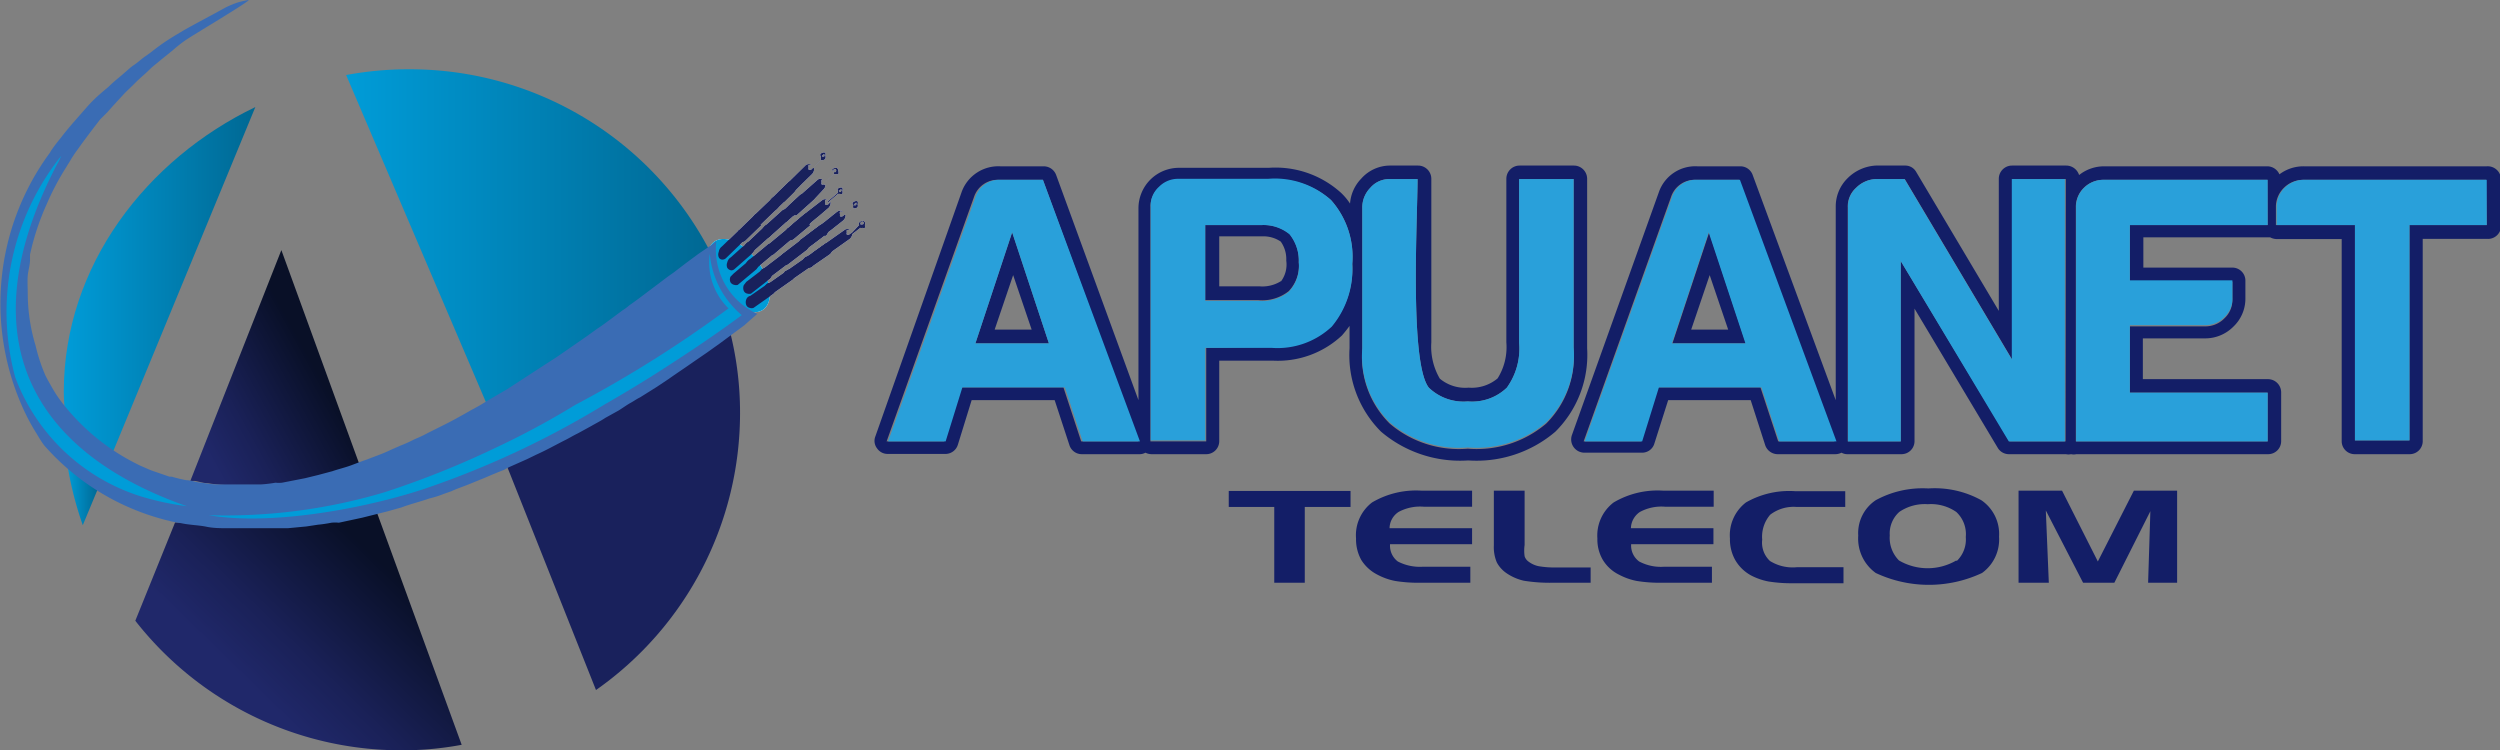 <svg id="Layer_1" data-name="Layer 1" xmlns="http://www.w3.org/2000/svg" xmlns:xlink="http://www.w3.org/1999/xlink" viewBox="0 0 99.96 30"><rect x="0" y="0" width="99.96" height="30" fill="#808080" stroke="none"/><defs><style>.cls-1{fill:#fff;}.cls-1,.cls-10,.cls-2,.cls-3,.cls-4,.cls-5,.cls-6,.cls-7,.cls-8,.cls-9{fill-rule:evenodd;}.cls-2{fill:#009cd8;}.cls-3{fill:#3a6cb4;}.cls-4{fill:url(#GradientFill_1);}.cls-5{fill:url(#GradientFill_1-2);}.cls-6{fill:#19215c;}.cls-7{fill:url(#GradientFill_2);}.cls-8{fill:url(#GradientFill_2-2);}.cls-9{fill:url(#GradientFill_1-3);}.cls-10{fill:#f4f7fc;}.cls-11{fill:none;}.cls-12{fill:#131e67;}.cls-13{fill:#29a0da;}</style><linearGradient id="GradientFill_1" x1="13.84" y1="9.53" x2="28.46" y2="9.53" gradientUnits="userSpaceOnUse"><stop offset="0" stop-color="#009cd8"/><stop offset="1" stop-color="#006893"/></linearGradient><linearGradient id="GradientFill_1-2" x1="2.67" y1="19.74" x2="3.94" y2="19.74" xlink:href="#GradientFill_1"/><linearGradient id="GradientFill_2" x1="7.71" y1="17.15" x2="12.48" y2="14.52" gradientUnits="userSpaceOnUse"><stop offset="0" stop-color="#20286a"/><stop offset="0.33" stop-color="#1a2158"/><stop offset="0.99" stop-color="#091028"/><stop offset="1" stop-color="#091027"/></linearGradient><linearGradient id="GradientFill_2-2" x1="10.33" y1="27.78" x2="15.34" y2="22.64" xlink:href="#GradientFill_2"/><linearGradient id="GradientFill_1-3" x1="2.55" y1="11.32" x2="10.21" y2="11.32" xlink:href="#GradientFill_1"/></defs><path class="cls-1" d="M28.56,11.23c-.43-.8-.33-1.54.21-1.66s1.33.44,1.75,1.24.33,1.54-.21,1.66S29,12,28.56,11.23Z" transform="translate(0)"/><path class="cls-1" d="M28.34,10.36h0a4.84,4.84,0,0,0,.23,1,3.89,3.89,0,0,0,.62,1c-.41.33-.86.59-1.29.89-1.59,1.05-3.21,2-4.84,3A29.6,29.6,0,0,1,20,17.69a43.53,43.53,0,0,1-4.82,1.86,32.7,32.7,0,0,1-4.1,1c-.28.06-.57.07-.84.15a4,4,0,0,0,.77,0,23.17,23.17,0,0,0,6.21-1.26,25.81,25.81,0,0,0,2.52-1,44.58,44.58,0,0,0,4.51-2.31c.69-.39,1.38-.81,2.06-1.24,1.16-.74,2.31-1.51,3.44-2.34,0-.11-.09-.15-.14-.2a2.9,2.9,0,0,1-.81-1,8.63,8.63,0,0,0-.34-1.19C28.39,10.25,28.32,10.26,28.34,10.36Z" transform="translate(0)"/><path class="cls-1" d="M2.15,6.65h0a10.44,10.44,0,0,0-.79,1.44,9.36,9.36,0,0,0-.88,3.18,8,8,0,0,0,.37,3.29,6.73,6.73,0,0,0,2.31,3.35,7.33,7.33,0,0,0,2.32,1.26,9.26,9.26,0,0,0,1.77.41.26.26,0,0,0-.16-.09A11.45,11.45,0,0,1,5,18.65a9,9,0,0,1-1.74-1.2,7,7,0,0,1-1.42-1.61,6.64,6.64,0,0,1-.59-1.16A6.88,6.88,0,0,1,.9,10.1a13.89,13.89,0,0,1,.47-1.59,14.53,14.53,0,0,1,.95-2l.15-.28A2.14,2.14,0,0,0,2.15,6.65Z" transform="translate(0)"/><path class="cls-1" d="M2.45,6.23a3,3,0,0,1-.18.36c-3.68,7.08-.82,11.54,5.2,13.65a11,11,0,0,1-1.86-.4,7.89,7.89,0,0,1-5-4.75A10,10,0,0,1,2.45,6.23Z" transform="translate(0)"/><path class="cls-1" d="M29.89,11.65a1.14,1.14,0,0,1,.17-.15l.06.13A.44.44,0,0,1,29.89,11.65Z" transform="translate(0)"/><path class="cls-1" d="M31.48,8.36a.3.3,0,0,1,.08-.16l.53-.48.6-.53a.17.17,0,0,1,.22,0l0,0a.08.08,0,0,0-.06,0,.19.19,0,0,0,0,.1.12.12,0,0,0,0,.08.08.08,0,0,0,.09,0A.11.11,0,0,0,33,7.4L33,7.35a.24.24,0,0,1-.08.23L32.53,8l-.68.61a.18.18,0,0,1-.07,0,.2.2,0,0,1-.15,0,.2.2,0,0,1-.11-.09A.28.28,0,0,1,31.48,8.36Z" transform="translate(0)"/><path class="cls-1" d="M33.26,6.81a.15.15,0,0,1,.1-.09.15.15,0,0,1,.11,0,.17.17,0,0,1,.05.12.19.19,0,0,1,0,.12.12.12,0,0,1-.09,0,.11.11,0,0,1-.08,0l-.4.36s0,0,0,0a0,0,0,0,1,0,0s0,0,0,0l.4-.37a.25.25,0,0,1,0-.12Zm.08,0h0a.06.06,0,0,0,0,.06.06.06,0,0,0,.08,0,.09.09,0,0,0,0-.1A.05.05,0,0,0,33.34,6.85Z" transform="translate(0)"/><path class="cls-1" d="M29.22,10.29l0,0,.68-.61,0,0a.2.2,0,0,1,.16,0,.18.18,0,0,1,.12.09h0a.28.28,0,0,1,0,.13.3.3,0,0,1-.08.21l-.06.06-.66.58a.2.2,0,0,1-.14.06.23.23,0,0,1-.16-.1h0a.28.28,0,0,1,0-.22A.31.31,0,0,1,29.22,10.29Z" transform="translate(0)"/><path class="cls-1" d="M29.9,9.68l0,0L30.62,9l0,0a.17.17,0,0,1,.15,0,.22.22,0,0,1,.12.09h0a.33.33,0,0,1,0,.13.24.24,0,0,1-.08.21l-.06.06-.66.59a.24.24,0,0,1-.14,0,.21.21,0,0,1-.15-.09v0a.28.28,0,0,1,0-.22A.31.31,0,0,1,29.9,9.68Z" transform="translate(0)"/><path class="cls-1" d="M30.62,9s0,0,0,0l.68-.61,0,0a.2.2,0,0,1,.16,0,.22.22,0,0,1,.12.09h0a.28.28,0,0,1,0,.13.3.3,0,0,1-.08.21l-.06.06-.66.59a.24.24,0,0,1-.14.05.23.23,0,0,1-.16-.1h0a.28.28,0,0,1,0-.22A.31.31,0,0,1,30.62,9Z" transform="translate(0)"/><path class="cls-1" d="M31.3,8.43l0,0L32,7.78l0,0a.17.17,0,0,1,.15,0,.22.22,0,0,1,.12.09h0a.33.33,0,0,1,0,.13.24.24,0,0,1-.08.21l-.06.06-.66.59a.24.24,0,0,1-.14,0,.19.19,0,0,1-.15-.09v0a.28.28,0,0,1,0-.22A.31.31,0,0,1,31.3,8.43Z" transform="translate(0)"/><path class="cls-1" d="M31.64,9.08a.26.26,0,0,1,.09-.15l.54-.46L32.88,8a.2.2,0,0,1,.23,0l0,0A.1.1,0,0,0,33,8a.17.17,0,0,0,0,.1.12.12,0,0,0,0,.08.08.08,0,0,0,.09,0,.11.11,0,0,0,.07-.06s0,0,.05-.05a.3.3,0,0,1-.08.24l-.42.36c-.24.19-.47.39-.7.59l-.07,0a.19.19,0,0,1-.15,0,.17.17,0,0,1-.11-.09A.28.28,0,0,1,31.64,9.08Z" transform="translate(0)"/><path class="cls-1" d="M33.47,7.59a.14.14,0,0,1,.1-.08.12.12,0,0,1,.11,0,.16.16,0,0,1,0,.12.17.17,0,0,1,0,.12.12.12,0,0,1-.1,0,.11.11,0,0,1-.07,0l-.41.35s0,0,0,0a0,0,0,0,1,0-.05l0,0,.41-.35a.19.19,0,0,1,0-.13Zm.08,0h0a.07.07,0,0,0,0,.06s.05.06.08,0a.07.07,0,0,0,0-.09A0,0,0,0,0,33.55,7.63Z" transform="translate(0)"/><path class="cls-1" d="M29.34,10.93l0,0,.7-.59,0,0a.16.16,0,0,1,.16,0,.18.18,0,0,1,.12.09h0a.31.31,0,0,1,0,.13.3.3,0,0,1-.08.21l-.06.05-.68.57a.24.24,0,0,1-.14,0,.23.23,0,0,1-.15-.1h0a.26.26,0,0,1,0-.23Z" transform="translate(0)"/><path class="cls-1" d="M30,10.35l0,0,.7-.58,0,0a.21.21,0,0,1,.16,0,.19.19,0,0,1,.11.09v0a.28.28,0,0,1,0,.13.3.3,0,0,1-.08.2l-.07.06-.67.56a.17.17,0,0,1-.15,0,.2.2,0,0,1-.15-.1h0a.28.28,0,0,1,0-.22A.44.44,0,0,1,30,10.35Z" transform="translate(0)"/><path class="cls-1" d="M30.77,9.73a.08.08,0,0,0,0,0l.7-.58,0,0a.21.21,0,0,1,.28.07h0a.28.28,0,0,1,0,.13.3.3,0,0,1-.08.21l-.07.05-.67.57a.18.18,0,0,1-.14,0,.19.19,0,0,1-.15-.09v0a.24.24,0,0,1,0-.22A.31.31,0,0,1,30.77,9.73Z" transform="translate(0)"/><path class="cls-1" d="M31.47,9.14l0,0,.7-.59,0,0a.16.16,0,0,1,.15,0,.19.19,0,0,1,.12.09v0a.25.25,0,0,1,0,.12.3.3,0,0,1-.08.21L32.41,9l-.67.56a.21.21,0,0,1-.15.05.22.22,0,0,1-.15-.1h0a.29.29,0,0,1,0-.22A.24.24,0,0,1,31.47,9.14Z" transform="translate(0)"/><path class="cls-1" d="M32.2,9.53a.27.27,0,0,1,.1-.15c.18-.15.37-.29.56-.43s.41-.33.62-.49a.2.2,0,0,1,.23,0l-.05,0a.08.08,0,0,0-.07,0,.1.1,0,0,0,0,.1.16.16,0,0,0,0,.09.1.1,0,0,0,.09,0,.11.11,0,0,0,.07-.06l.06,0a.28.28,0,0,1-.1.23l-.43.34-.72.55-.06.05a.22.22,0,0,1-.16,0,.35.35,0,0,1-.11-.1A.34.34,0,0,1,32.2,9.53Z" transform="translate(0)"/><path class="cls-1" d="M34.08,8.13a.16.16,0,0,1,.1-.08.13.13,0,0,1,.11,0,.16.16,0,0,1,0,.12.15.15,0,0,1,0,.11.16.16,0,0,1-.1.05l-.08,0-.42.33h0s0,0,0,0a.05.05,0,0,1,0,0l.43-.34a.17.17,0,0,1,0-.12Zm.08,0h0a.07.07,0,0,0,0,.06s0,.06.07,0a.07.07,0,0,0,0-.09A0,0,0,0,0,34.16,8.17Z" transform="translate(0)"/><path class="cls-1" d="M29.84,11.27l0,0,.72-.55,0,0a.18.18,0,0,1,.16,0,.19.19,0,0,1,.12.1h0a.29.29,0,0,1-.05.33l-.07.05-.69.54a.28.28,0,0,1-.15,0,.19.19,0,0,1-.14-.11h0a.3.3,0,0,1,0-.23Z" transform="translate(0)"/><path class="cls-1" d="M30.56,10.71l0,0,.72-.55,0,0a.18.18,0,0,1,.16,0,.19.19,0,0,1,.11.09v0a.28.28,0,0,1,0,.13.25.25,0,0,1-.09.2l-.06.05-.7.53a.15.15,0,0,1-.14,0,.18.18,0,0,1-.15-.1h0a.3.3,0,0,1,0-.23A.27.27,0,0,1,30.56,10.71Z" transform="translate(0)"/><path class="cls-1" d="M31.31,10.13l0,0,.72-.55,0,0a.18.18,0,0,1,.16,0,.22.22,0,0,1,.12.09v0a.29.29,0,0,1-.05.33l-.07.05-.69.53a.17.17,0,0,1-.15,0,.16.16,0,0,1-.14-.1h0a.3.3,0,0,1,0-.23Z" transform="translate(0)"/><path class="cls-1" d="M32,9.58l0,0L32.79,9l0,0A.22.22,0,0,1,33,9a.27.27,0,0,1,.11.1v0a.28.28,0,0,1,0,.13.25.25,0,0,1-.09.2l-.06,0-.7.53a.15.15,0,0,1-.14,0,.18.18,0,0,1-.15-.1h0a.31.31,0,0,1,0-.23A.21.21,0,0,1,32,9.58Z" transform="translate(0)"/><path class="cls-1" d="M32.45,10.21a.23.23,0,0,1,.1-.15l.57-.41.64-.45a.18.18,0,0,1,.23,0s0,0-.06,0l-.07,0a.14.14,0,0,0,0,.09.12.12,0,0,0,0,.09.11.11,0,0,0,.09,0s0,0,.07-.05l.06,0a.3.3,0,0,1-.1.22l-.45.32-.74.52-.06,0a.22.22,0,0,1-.16,0,.24.24,0,0,1-.1-.1A.28.28,0,0,1,32.45,10.21Z" transform="translate(0)"/><path class="cls-1" d="M34.37,8.9a.12.12,0,0,1,.1-.07.1.1,0,0,1,.11.05.17.17,0,0,1,0,.12.14.14,0,0,1,0,.11.11.11,0,0,1-.1,0,.12.12,0,0,1-.08,0L34,9.42h0s0,0,0,0,0,0,0-.05L34.35,9a.17.17,0,0,1,0-.12Zm.07,0h0s0,0,0,.06a.07.07,0,0,0,.08,0,.08.08,0,0,0,0-.09A.05.05,0,0,0,34.44,9Z" transform="translate(0)"/><path class="cls-1" d="M30,11.83a.08.08,0,0,1,0,0l.73-.51,0,0a.18.18,0,0,1,.16,0,.29.29,0,0,1,.11.11h0a.31.31,0,0,1,0,.13.27.27,0,0,1-.09.2l-.07.05-.71.5a.21.21,0,0,1-.15,0,.19.19,0,0,1-.14-.11h0a.31.31,0,0,1,0-.23A.22.22,0,0,1,30,11.83Z" transform="translate(0)"/><path class="cls-1" d="M30.76,11.31l0,0,.74-.52,0,0a.2.2,0,0,1,.27.09v0a.28.28,0,0,1,0,.13.29.29,0,0,1-.1.19l-.07.05-.71.5a.2.2,0,0,1-.15,0,.21.21,0,0,1-.14-.11h0a.28.28,0,0,1,0-.22A.21.21,0,0,1,30.76,11.31Z" transform="translate(0)"/><path class="cls-1" d="M31.53,10.77l0,0,.73-.51,0,0a.15.15,0,0,1,.16,0,.19.19,0,0,1,.12.1h0a.31.31,0,0,1,0,.13.25.25,0,0,1-.1.2l-.06,0-.72.5a.17.17,0,0,1-.14,0,.23.23,0,0,1-.15-.11h0a.31.31,0,0,1,0-.23Z" transform="translate(0)"/><path class="cls-1" d="M32.27,10.25l0,0,.74-.52,0,0a.22.22,0,0,1,.16,0,.27.27,0,0,1,.11.1v0a.19.19,0,0,1,0,.13.29.29,0,0,1-.09.2l-.07.05-.71.49a.2.2,0,0,1-.15,0,.21.21,0,0,1-.14-.12h0a.28.28,0,0,1,0-.22A.21.21,0,0,1,32.27,10.25Z" transform="translate(0)"/><path class="cls-1" d="M31.05,7.83a.3.3,0,0,1,.08-.16l.52-.51.57-.56a.2.2,0,0,1,.23,0l-.05,0a.18.18,0,0,0-.07,0,.36.36,0,0,0,0,.1.2.2,0,0,0,0,.08.1.1,0,0,0,.1,0,.09.09,0,0,0,.06-.06l.06,0a.3.3,0,0,1-.08.24l-.4.39L31.43,8l-.06.06a.22.22,0,0,1-.16,0A.31.31,0,0,1,31.1,8,.25.25,0,0,1,31.05,7.83Z" transform="translate(0)"/><path class="cls-1" d="M32.79,6.2a.12.12,0,0,1,.09-.09.13.13,0,0,1,.12,0,.22.22,0,0,1,0,.11.16.16,0,0,1,0,.12.11.11,0,0,1-.09.06.11.11,0,0,1-.08,0l-.39.38,0,0a0,0,0,0,1,0,0l0,0,.39-.39a.17.17,0,0,1,0-.12Zm.08,0h0a.13.13,0,0,0,0,.06s.06,0,.08,0a.08.08,0,0,0,0-.1S32.89,6.2,32.87,6.23Z" transform="translate(0)"/><path class="cls-1" d="M28.86,9.86l0,0,.66-.64,0,0a.19.19,0,0,1,.16,0,.2.2,0,0,1,.12.08h0a.33.33,0,0,1,0,.13.26.26,0,0,1-.07.21l-.06.06-.64.62a.2.2,0,0,1-.14.06.16.16,0,0,1-.15-.09h0a.28.28,0,0,1,0-.22A.31.31,0,0,1,28.86,9.86Z" transform="translate(0)"/><path class="cls-1" d="M29.52,9.22l0,0,.66-.64,0,0a.23.23,0,0,1,.16,0,.2.2,0,0,1,.12.08v0a.17.17,0,0,1,0,.12.26.26,0,0,1-.07.21L30.45,9l-.64.62a.2.2,0,0,1-.14.06.19.19,0,0,1-.15-.08v0a.28.28,0,0,1,0-.22A.31.31,0,0,1,29.52,9.22Z" transform="translate(0)"/><path class="cls-1" d="M30.22,8.54l0,0,.66-.63,0,0a.18.18,0,0,1,.16,0,.23.23,0,0,1,.12.08h0a.28.28,0,0,1,0,.13.26.26,0,0,1-.07.21l-.06.06-.64.62a.2.2,0,0,1-.14.06.22.22,0,0,1-.16-.09h0a.25.25,0,0,1,0-.22A.37.37,0,0,1,30.22,8.54Z" transform="translate(0)"/><path class="cls-1" d="M30.88,7.9l0,0,.66-.63,0,0a.19.19,0,0,1,.16,0,.2.2,0,0,1,.12.08h0a.28.28,0,0,1,0,.13.26.26,0,0,1-.07.21l-.06.06-.64.62a.2.2,0,0,1-.14.06.16.16,0,0,1-.15-.09h0a.28.28,0,0,1,0-.22A.37.37,0,0,1,30.88,7.9Z" transform="translate(0)"/><path class="cls-2" d="M28.56,11.23c-.43-.8-.33-1.54.21-1.66s1.33.44,1.75,1.24.33,1.54-.21,1.66S29,12,28.56,11.23Z" transform="translate(0)"/><path class="cls-3" d="M28.34,10.36h0a4.84,4.84,0,0,0,.23,1,3.89,3.89,0,0,0,.62,1c-.41.33-.86.59-1.29.89-1.59,1.05-3.21,2-4.84,3A29.6,29.6,0,0,1,20,17.69a43.53,43.53,0,0,1-4.82,1.86,32.7,32.7,0,0,1-4.1,1c-.28.06-.57.07-.84.15a4,4,0,0,0,.77,0,23.17,23.17,0,0,0,6.21-1.26,25.81,25.81,0,0,0,2.52-1,44.58,44.58,0,0,0,4.51-2.31c.69-.39,1.38-.81,2.06-1.24,1.16-.74,2.31-1.51,3.44-2.34,0-.11-.09-.15-.14-.2a2.9,2.9,0,0,1-.81-1,8.63,8.63,0,0,0-.34-1.19C28.39,10.25,28.32,10.26,28.34,10.36Z" transform="translate(0)"/><path class="cls-3" d="M2.15,6.65h0a10.44,10.44,0,0,0-.79,1.44,9.36,9.36,0,0,0-.88,3.18,8,8,0,0,0,.37,3.29,6.73,6.73,0,0,0,2.31,3.35,7.33,7.33,0,0,0,2.32,1.26,9.26,9.26,0,0,0,1.77.41.26.26,0,0,0-.16-.09A11.45,11.45,0,0,1,5,18.65a9,9,0,0,1-1.74-1.2,7,7,0,0,1-1.42-1.61,6.64,6.64,0,0,1-.59-1.16A6.88,6.88,0,0,1,.9,10.1a13.89,13.89,0,0,1,.47-1.59,14.53,14.53,0,0,1,.95-2l.15-.28A2.14,2.14,0,0,0,2.15,6.65Z" transform="translate(0)"/><path class="cls-4" d="M16.42,2.77a13.53,13.53,0,0,1,12,7.34v0l-.24.18c-.17.13-.34.25-.51.39l-.24.17-.36.28-.41.3L26,12l-.27.2,0,0-.48.36-.54.39-.44.3c-.37.27-.79.56-1.17.81l-.44.3-.54.35-1,.64-.61.36L20,16l-.49.27L13.84,3A13.68,13.68,0,0,1,16.42,2.77Z" transform="translate(0)"/><path class="cls-5" d="M3.31,21a13.91,13.91,0,0,1-.64-2.58,8.5,8.5,0,0,0,1.27,1.06h0Z" transform="translate(0)"/><path class="cls-6" d="M23.83,27.59a13.53,13.53,0,0,0,5.76-11.07A13.19,13.19,0,0,0,29.12,13c-.1-.37-.21-.73-.34-1.08,0-.12-.08-.23-.13-.35L20.1,18.21Z" transform="translate(0)"/><path class="cls-7" d="M14.39,18.62c-.25.09-.5.15-.75.24l-.56.15-.53.13-.92.18-.26,0-.58.07c-.2,0-.39,0-.58,0s-.41,0-.61,0l-.46,0H9a5.38,5.38,0,0,1-.69-.07c-.17,0-.34-.06-.51-.09l-.19,0L11.25,10Z" transform="translate(0)"/><path class="cls-8" d="M18.46,29.78A12.82,12.82,0,0,1,16,30,13.49,13.49,0,0,1,5.41,24.82L7,20.89l.09,0c.17,0,.38,0,.55,0,2.63-.37,4.6,0,7.32-.7Z" transform="translate(0)"/><path class="cls-9" d="M4.4,18.35C4,18,2.57,18.41,2.55,15.67c0-5.06,3.33-9.31,7.66-11.39Z" transform="translate(0)"/><path class="cls-3" d="M9,.31a3.9,3.9,0,0,1,.47-.2A3.39,3.39,0,0,1,9.94,0C10,.05,7.6,1.47,7.4,1.62A5.92,5.92,0,0,0,6.92,2l-.22.18-.25.2c-.16.14-.33.26-.48.41s-.37.33-.55.51l-.12.12L5,3.71l-.47.51-.24.27L4,4.78c-.3.39-.6.78-.89,1.19a4.65,4.65,0,0,0-.34.52s-.07.1-.1.16a10.57,10.57,0,0,0-.81,1.53,10.15,10.15,0,0,0-.66,2l0,.21c0,.21-.07.41-.09.62s0,.53,0,.8a7.26,7.26,0,0,0,.31,2A7.12,7.12,0,0,0,1.81,15c.1.2.21.39.32.58s.23.36.36.53l.12.15a8.7,8.7,0,0,0,2.84,2.28l.16.08c.17.07.33.15.5.21l.67.23.09,0a5.45,5.45,0,0,0,.58.14c.17,0,.34.07.51.09s.46.07.69.08h.14l.46,0c.2,0,.4,0,.6,0s.39,0,.59,0a5.73,5.73,0,0,0,.58-.07,1.09,1.09,0,0,0,.26,0l.92-.18.53-.13.56-.15c.26-.09.53-.15.79-.25l.45-.17.15-.05c.27-.11.55-.2.81-.32s.36-.16.54-.24a5.45,5.45,0,0,0,.55-.25,5.12,5.12,0,0,0,.53-.25l.54-.27c.37-.18.73-.38,1.08-.58.17-.1.34-.18.5-.28l.45-.27.6-.35,1-.65.54-.35.45-.29,1.17-.81.43-.31c.19-.12.37-.26.55-.39l.47-.35,0,0a1.89,1.89,0,0,0,.27-.2c.26-.18.51-.37.76-.56l.4-.3.37-.28.24-.17.51-.39.42-.31c.14-.11.68-.45.78-.55a2.84,2.84,0,0,0,1.64,2.9s-.46.4-.51.45l-1,.74-.52.37-.51.35c-.34.24-.69.47-1,.69l-.48.32-.67.42c-.13.06-.25.15-.38.22s-.31.2-.47.3h0l-.54.3c-.18.12-.38.22-.57.33l-.53.29c-.19.09-.36.2-.55.29-.37.19-.73.39-1.11.56l-.37.18-.63.28a2.64,2.64,0,0,0-.29.15c-.27.1-.52.21-.78.32l-.54.22c-.26.11-.52.19-.78.31l-.31.11a4.17,4.17,0,0,1-.57.18c-.37.13-.75.22-1.12.36l-.57.16-1,.25-.93.2a1.54,1.54,0,0,0-.3,0,5,5,0,0,1-.54.08l-.46.07-.74.07c-.13,0-.26,0-.38,0l-.49,0H9.75c-.23,0-.45,0-.68,0s-.54,0-.82-.06-.69-.07-1-.14a4.59,4.59,0,0,1-.51-.1A9.65,9.65,0,0,1,1.76,17.8a4.32,4.32,0,0,1-.27-.42,8.32,8.32,0,0,1-.44-.78A10.17,10.17,0,0,1,2,6.1.88.88,0,0,1,2.06,6c.12-.18.25-.34.38-.5.32-.42.67-.8,1-1.18s.59-.59.9-.85c.16-.16.33-.3.5-.44l.39-.34.08-.06c.19-.12.35-.28.53-.4s.34-.26.51-.38c.32-.24.65-.43,1-.64C7.9.9,8.48.6,9,.31Z" transform="translate(0)"/><path class="cls-2" d="M2.45,6.23a3,3,0,0,1-.18.36c-3.68,7.08-.82,11.54,5.2,13.65a11,11,0,0,1-1.86-.4,7.89,7.89,0,0,1-5-4.75A10,10,0,0,1,2.45,6.23Z" transform="translate(0)"/><path class="cls-2" d="M28.38,10.14a3.6,3.6,0,0,0,1.28,2.46c-1.12.83-2.28,1.6-3.44,2.34-.68.43-1.36.84-2.06,1.24a36,36,0,0,1-7,3.3c-2.24.78-6.21,1.57-8.81,1.12a22.23,22.23,0,0,0,7-.91,35.83,35.83,0,0,0,4.39-1.75A32.9,32.9,0,0,0,23,16.19a47.77,47.77,0,0,0,6.13-3.86A2.57,2.57,0,0,1,28.38,10.14Z" transform="translate(0)"/><path class="cls-10" d="M29.89,11.65a1.14,1.14,0,0,1,.17-.15l.06.13A.44.44,0,0,1,29.89,11.65Z" transform="translate(0)"/><path class="cls-6" d="M31.48,8.36a.3.3,0,0,1,.08-.16l.53-.48.6-.53a.17.17,0,0,1,.22,0l0,0a.08.08,0,0,0-.06,0,.19.19,0,0,0,0,.1.12.12,0,0,0,0,.08.08.08,0,0,0,.09,0A.11.11,0,0,0,33,7.4L33,7.35a.24.24,0,0,1-.08.23L32.53,8l-.68.61a.18.18,0,0,1-.07,0,.2.2,0,0,1-.15,0,.2.2,0,0,1-.11-.09A.28.28,0,0,1,31.48,8.36Z" transform="translate(0)"/><path class="cls-6" d="M33.26,6.81a.15.15,0,0,1,.1-.09.15.15,0,0,1,.11,0,.17.17,0,0,1,.05.12.19.19,0,0,1,0,.12.12.12,0,0,1-.09,0,.11.11,0,0,1-.08,0l-.4.36s0,0,0,0a0,0,0,0,1,0,0s0,0,0,0l.4-.37a.25.25,0,0,1,0-.12Zm.08,0h0a.06.06,0,0,0,0,.06.06.06,0,0,0,.08,0,.09.09,0,0,0,0-.1A.05.05,0,0,0,33.34,6.85Z" transform="translate(0)"/><path class="cls-6" d="M29.22,10.29l0,0,.68-.61,0,0a.2.2,0,0,1,.16,0,.18.18,0,0,1,.12.09h0a.28.28,0,0,1,0,.13.3.3,0,0,1-.08.21l-.06.06-.66.58a.2.2,0,0,1-.14.06.23.23,0,0,1-.16-.1h0a.28.28,0,0,1,0-.22A.31.31,0,0,1,29.22,10.29Z" transform="translate(0)"/><path class="cls-6" d="M29.9,9.68l0,0L30.62,9l0,0a.17.17,0,0,1,.15,0,.22.22,0,0,1,.12.09h0a.33.33,0,0,1,0,.13.24.24,0,0,1-.08.21l-.06.06-.66.59a.24.24,0,0,1-.14,0,.21.21,0,0,1-.15-.09v0a.28.28,0,0,1,0-.22A.31.31,0,0,1,29.9,9.68Z" transform="translate(0)"/><path class="cls-6" d="M30.62,9s0,0,0,0l.68-.61,0,0a.2.2,0,0,1,.16,0,.22.22,0,0,1,.12.09h0a.28.28,0,0,1,0,.13.3.3,0,0,1-.08.21l-.06.06-.66.59a.24.24,0,0,1-.14.05.23.23,0,0,1-.16-.1h0a.28.28,0,0,1,0-.22A.31.31,0,0,1,30.62,9Z" transform="translate(0)"/><path class="cls-6" d="M31.3,8.43l0,0L32,7.78l0,0a.17.17,0,0,1,.15,0,.22.22,0,0,1,.12.09h0a.33.33,0,0,1,0,.13.24.24,0,0,1-.08.21l-.06.06-.66.59a.24.24,0,0,1-.14,0,.19.19,0,0,1-.15-.09v0a.28.28,0,0,1,0-.22A.31.31,0,0,1,31.3,8.43Z" transform="translate(0)"/><path class="cls-6" d="M31.64,9.08a.26.26,0,0,1,.09-.15l.54-.46L32.88,8a.2.2,0,0,1,.23,0l0,0A.1.1,0,0,0,33,8a.17.17,0,0,0,0,.1.12.12,0,0,0,0,.08.08.08,0,0,0,.09,0,.11.11,0,0,0,.07-.06s0,0,.05-.05a.3.3,0,0,1-.08.24l-.42.36c-.24.19-.47.39-.7.59l-.07,0a.19.19,0,0,1-.15,0,.17.17,0,0,1-.11-.09A.28.28,0,0,1,31.64,9.08Z" transform="translate(0)"/><path class="cls-6" d="M33.47,7.59a.14.14,0,0,1,.1-.08.12.12,0,0,1,.11,0,.16.16,0,0,1,0,.12.17.17,0,0,1,0,.12.12.12,0,0,1-.1,0,.11.11,0,0,1-.07,0l-.41.35s0,0,0,0a0,0,0,0,1,0-.05l0,0,.41-.35a.19.19,0,0,1,0-.13Zm.08,0h0a.07.07,0,0,0,0,.06s.05.06.08,0a.07.07,0,0,0,0-.09A0,0,0,0,0,33.55,7.63Z" transform="translate(0)"/><path class="cls-6" d="M29.34,10.93l0,0,.7-.59,0,0a.16.16,0,0,1,.16,0,.18.18,0,0,1,.12.09h0a.31.31,0,0,1,0,.13.3.3,0,0,1-.08.21l-.06.05-.68.57a.24.24,0,0,1-.14,0,.23.23,0,0,1-.15-.1h0a.26.26,0,0,1,0-.23Z" transform="translate(0)"/><path class="cls-6" d="M30,10.35l0,0,.7-.58,0,0a.21.21,0,0,1,.16,0,.19.19,0,0,1,.11.09v0a.28.28,0,0,1,0,.13.3.3,0,0,1-.08.2l-.07.06-.67.56a.17.17,0,0,1-.15,0,.2.2,0,0,1-.15-.1h0a.28.28,0,0,1,0-.22A.44.44,0,0,1,30,10.35Z" transform="translate(0)"/><path class="cls-6" d="M30.77,9.73a.08.08,0,0,0,0,0l.7-.58,0,0a.21.21,0,0,1,.28.07h0a.28.28,0,0,1,0,.13.3.3,0,0,1-.08.21l-.07.05-.67.57a.18.18,0,0,1-.14,0,.19.19,0,0,1-.15-.09v0a.24.24,0,0,1,0-.22A.31.31,0,0,1,30.77,9.73Z" transform="translate(0)"/><path class="cls-6" d="M31.47,9.14l0,0,.7-.59,0,0a.16.16,0,0,1,.15,0,.19.19,0,0,1,.12.09v0a.25.25,0,0,1,0,.12.3.3,0,0,1-.08.21L32.41,9l-.67.56a.21.21,0,0,1-.15.05.22.22,0,0,1-.15-.1h0a.29.29,0,0,1,0-.22A.24.24,0,0,1,31.47,9.14Z" transform="translate(0)"/><path class="cls-6" d="M32.2,9.53a.27.27,0,0,1,.1-.15c.18-.15.37-.29.56-.43s.41-.33.62-.49a.2.2,0,0,1,.23,0l-.05,0a.08.08,0,0,0-.07,0,.1.1,0,0,0,0,.1.16.16,0,0,0,0,.09.1.1,0,0,0,.09,0,.11.11,0,0,0,.07-.06l.06,0a.28.28,0,0,1-.1.23l-.43.34-.72.55-.06.05a.22.22,0,0,1-.16,0,.35.35,0,0,1-.11-.1A.34.34,0,0,1,32.2,9.53Z" transform="translate(0)"/><path class="cls-6" d="M34.08,8.13a.16.16,0,0,1,.1-.08.13.13,0,0,1,.11,0,.16.16,0,0,1,0,.12.15.15,0,0,1,0,.11.16.16,0,0,1-.1.05l-.08,0-.42.33h0s0,0,0,0a.05.05,0,0,1,0,0l.43-.34a.17.17,0,0,1,0-.12Zm.08,0h0a.07.07,0,0,0,0,.06s0,.06.07,0a.07.07,0,0,0,0-.09A0,0,0,0,0,34.16,8.17Z" transform="translate(0)"/><path class="cls-6" d="M29.84,11.27l0,0,.72-.55,0,0a.18.18,0,0,1,.16,0,.19.19,0,0,1,.12.1h0a.29.29,0,0,1-.05.33l-.07.05-.69.54a.28.28,0,0,1-.15,0,.19.19,0,0,1-.14-.11h0a.3.3,0,0,1,0-.23Z" transform="translate(0)"/><path class="cls-6" d="M30.56,10.71l0,0,.72-.55,0,0a.18.18,0,0,1,.16,0,.19.19,0,0,1,.11.09v0a.28.28,0,0,1,0,.13.25.25,0,0,1-.09.2l-.06.05-.7.53a.15.15,0,0,1-.14,0,.18.18,0,0,1-.15-.1h0a.3.3,0,0,1,0-.23A.27.27,0,0,1,30.56,10.71Z" transform="translate(0)"/><path class="cls-6" d="M31.31,10.13l0,0,.72-.55,0,0a.18.18,0,0,1,.16,0,.22.22,0,0,1,.12.09v0a.29.29,0,0,1-.05.33l-.07.05-.69.53a.17.17,0,0,1-.15,0,.16.16,0,0,1-.14-.1h0a.3.3,0,0,1,0-.23Z" transform="translate(0)"/><path class="cls-6" d="M32,9.58l0,0L32.79,9l0,0A.22.22,0,0,1,33,9a.27.27,0,0,1,.11.1v0a.28.28,0,0,1,0,.13.25.25,0,0,1-.09.2l-.06,0-.7.53a.15.15,0,0,1-.14,0,.18.18,0,0,1-.15-.1h0a.31.31,0,0,1,0-.23A.21.21,0,0,1,32,9.58Z" transform="translate(0)"/><path class="cls-6" d="M32.45,10.21a.23.23,0,0,1,.1-.15l.57-.41.64-.45a.18.18,0,0,1,.23,0s0,0-.06,0l-.07,0a.14.14,0,0,0,0,.09.12.12,0,0,0,0,.09.11.11,0,0,0,.09,0s0,0,.07-.05l.06,0a.3.3,0,0,1-.1.22l-.45.32-.74.52-.06,0a.22.22,0,0,1-.16,0,.24.24,0,0,1-.1-.1A.28.28,0,0,1,32.45,10.21Z" transform="translate(0)"/><path class="cls-6" d="M34.37,8.9a.12.12,0,0,1,.1-.07.1.1,0,0,1,.11.05.17.17,0,0,1,0,.12.14.14,0,0,1,0,.11.11.11,0,0,1-.1,0,.12.12,0,0,1-.08,0L34,9.42h0s0,0,0,0,0,0,0-.05L34.35,9a.17.17,0,0,1,0-.12Zm.07,0h0s0,0,0,.06a.07.07,0,0,0,.08,0,.08.08,0,0,0,0-.09A.05.05,0,0,0,34.44,9Z" transform="translate(0)"/><path class="cls-6" d="M30,11.83a.08.08,0,0,1,0,0l.73-.51,0,0a.18.18,0,0,1,.16,0,.29.29,0,0,1,.11.11h0a.31.31,0,0,1,0,.13.27.27,0,0,1-.09.2l-.07.05-.71.5a.21.21,0,0,1-.15,0,.19.19,0,0,1-.14-.11h0a.31.31,0,0,1,0-.23A.22.22,0,0,1,30,11.83Z" transform="translate(0)"/><path class="cls-6" d="M30.76,11.31l0,0,.74-.52,0,0a.2.2,0,0,1,.27.09v0a.28.28,0,0,1,0,.13.29.29,0,0,1-.1.19l-.07.05-.71.5a.2.2,0,0,1-.15,0,.21.21,0,0,1-.14-.11h0a.28.28,0,0,1,0-.22A.21.21,0,0,1,30.76,11.31Z" transform="translate(0)"/><path class="cls-6" d="M31.53,10.77l0,0,.73-.51,0,0a.15.15,0,0,1,.16,0,.19.19,0,0,1,.12.1h0a.31.31,0,0,1,0,.13.25.25,0,0,1-.1.2l-.06,0-.72.5a.17.17,0,0,1-.14,0,.23.23,0,0,1-.15-.11h0a.31.31,0,0,1,0-.23Z" transform="translate(0)"/><path class="cls-6" d="M32.27,10.25l0,0,.74-.52,0,0a.22.22,0,0,1,.16,0,.27.27,0,0,1,.11.1v0a.19.19,0,0,1,0,.13.29.29,0,0,1-.09.2l-.07.05-.71.49a.2.2,0,0,1-.15,0,.21.21,0,0,1-.14-.12h0a.28.28,0,0,1,0-.22A.21.21,0,0,1,32.27,10.25Z" transform="translate(0)"/><path class="cls-6" d="M31.05,7.83a.3.3,0,0,1,.08-.16l.52-.51.57-.56a.2.2,0,0,1,.23,0l-.05,0a.18.18,0,0,0-.07,0,.36.36,0,0,0,0,.1.2.2,0,0,0,0,.08.1.1,0,0,0,.1,0,.09.09,0,0,0,.06-.06l.06,0a.3.3,0,0,1-.08.24l-.4.39L31.43,8l-.06.06a.22.22,0,0,1-.16,0A.31.31,0,0,1,31.1,8,.25.25,0,0,1,31.05,7.83Z" transform="translate(0)"/><path class="cls-6" d="M32.79,6.2a.12.12,0,0,1,.09-.09.13.13,0,0,1,.12,0,.22.22,0,0,1,0,.11.16.16,0,0,1,0,.12.11.11,0,0,1-.09.06.11.11,0,0,1-.08,0l-.39.38,0,0a0,0,0,0,1,0,0l0,0,.39-.39a.17.17,0,0,1,0-.12Zm.08,0h0a.13.13,0,0,0,0,.06s.06,0,.08,0a.08.08,0,0,0,0-.1S32.89,6.2,32.87,6.23Z" transform="translate(0)"/><path class="cls-6" d="M28.86,9.86l0,0,.66-.64,0,0a.19.19,0,0,1,.16,0,.2.2,0,0,1,.12.08h0a.33.33,0,0,1,0,.13.26.26,0,0,1-.07.21l-.06.06-.64.62a.2.2,0,0,1-.14.06.16.16,0,0,1-.15-.09h0a.28.28,0,0,1,0-.22A.31.31,0,0,1,28.86,9.86Z" transform="translate(0)"/><path class="cls-6" d="M29.52,9.22l0,0,.66-.64,0,0a.23.23,0,0,1,.16,0,.2.2,0,0,1,.12.08v0a.17.17,0,0,1,0,.12.26.26,0,0,1-.07.21L30.45,9l-.64.62a.2.2,0,0,1-.14.06.19.19,0,0,1-.15-.08v0a.28.28,0,0,1,0-.22A.31.31,0,0,1,29.52,9.22Z" transform="translate(0)"/><path class="cls-6" d="M30.22,8.54l0,0,.66-.63,0,0a.18.18,0,0,1,.16,0,.23.23,0,0,1,.12.08h0a.28.28,0,0,1,0,.13.26.26,0,0,1-.07.21l-.06.06-.64.62a.2.2,0,0,1-.14.06.22.22,0,0,1-.16-.09h0a.25.25,0,0,1,0-.22A.37.37,0,0,1,30.22,8.54Z" transform="translate(0)"/><path class="cls-6" d="M30.88,7.9l0,0,.66-.63,0,0a.19.19,0,0,1,.16,0,.2.2,0,0,1,.12.08h0a.28.28,0,0,1,0,.13.26.26,0,0,1-.07.21l-.06.06-.64.62a.2.2,0,0,1-.14.06.16.16,0,0,1-.15-.09h0a.28.28,0,0,1,0-.22A.37.37,0,0,1,30.88,7.9Z" transform="translate(0)"/><polygon class="cls-11" points="69.1 13.18 68.36 10.95 67.62 13.18 69.1 13.18"/><path class="cls-11" d="M78.24,20.49a1.78,1.78,0,0,0-1.14-.31,1.8,1.8,0,0,0-1.14.31,1.16,1.16,0,0,0-.38.94,1.28,1.28,0,0,0,.37,1,2.27,2.27,0,0,0,2.29,0,1.19,1.19,0,0,0,.38-1A1.21,1.21,0,0,0,78.24,20.49Z" transform="translate(0)"/><polygon class="cls-11" points="41.25 13.18 40.51 10.95 39.77 13.18 41.25 13.18"/><path class="cls-11" d="M50.46,9.52H48.75v2h1.59a1.4,1.4,0,0,0,.85-.21l0,0a1.13,1.13,0,0,0,.21-.76,1.21,1.21,0,0,0-.22-.76A1.24,1.24,0,0,0,50.46,9.52Z" transform="translate(0)"/><path class="cls-12" d="M39,13.73h2.94L40.47,9.29Zm2.25-.55H39.77L40.51,11Z" transform="translate(0)"/><path class="cls-12" d="M50.43,9H48.19v3h2.12a1.71,1.71,0,0,0,1.22-.36,1.48,1.48,0,0,0,.4-1.16,1.69,1.69,0,0,0-.37-1.13A1.65,1.65,0,0,0,50.43,9Zm.79,2.24,0,0a1.4,1.4,0,0,1-.85.21H48.75v-2h1.71a1.24,1.24,0,0,1,.75.21,1.21,1.21,0,0,1,.22.76A1.13,1.13,0,0,1,51.22,11.25Z" transform="translate(0)"/><path class="cls-12" d="M66.87,13.73h2.94L68.34,9.29Zm2.23-.55H67.62L68.36,11Z" transform="translate(0)"/><path class="cls-12" d="M53.66,13.41h0c.11-.13.21-.25.3-.38v.9a4.32,4.32,0,0,0,1.26,3.33,4.88,4.88,0,0,0,3.49,1.15,4.85,4.85,0,0,0,3.48-1.15,4.33,4.33,0,0,0,1.27-3.33V7.14a.53.53,0,0,0-.53-.52H60.76a.53.53,0,0,0-.53.52v6.55a2.35,2.35,0,0,1-.35,1.44,1.61,1.61,0,0,1-1.16.37,1.58,1.58,0,0,1-1.15-.36,2.53,2.53,0,0,1-.34-1.45V7.14a.53.53,0,0,0-.53-.52H55.6a1.54,1.54,0,0,0-1.17.52,1.6,1.6,0,0,0-.45,1,2.42,2.42,0,0,0-.36-.43,3.9,3.9,0,0,0-2.89-1H47.15a1.62,1.62,0,0,0-1.63,1.62V16L42.23,7a.53.53,0,0,0-.5-.35H40a1.56,1.56,0,0,0-1.54,1h0L35,17.45a.49.49,0,0,0,.07.48.51.51,0,0,0,.43.22h2.29a.52.52,0,0,0,.51-.37L38.85,16h3.32l.59,1.8a.52.52,0,0,0,.5.36h2.3a.48.48,0,0,0,.24-.06.54.54,0,0,0,.25.06h2.18a.52.52,0,0,0,.52-.52V14.42h2.14A3.75,3.75,0,0,0,53.66,13.41Zm.81-5.09a1.12,1.12,0,0,1,.32-.81,1,1,0,0,1,.78-.35h1.11c0,1.52-.33,7.35.45,8.34a2,2,0,0,0,1.56.55,2,2,0,0,0,1.56-.55,2.67,2.67,0,0,0,.49-1.8V7.16h2.18v6.78a3.79,3.79,0,0,1-1.1,3,4.3,4.3,0,0,1-3.13,1,4.26,4.26,0,0,1-3.12-1,3.75,3.75,0,0,1-1.1-3ZM43.23,17.65l-.71-2.16h-4.1l-.67,2.16h-2.3l3.49-9.76a1,1,0,0,1,1-.7H41.7l3.82,10.46Zm5-3.74v3.74H46V8.29a1,1,0,0,1,.33-.78,1.06,1.06,0,0,1,.78-.32H50.7A3.35,3.35,0,0,1,53.22,8a3.42,3.42,0,0,1,.85,2.53,3.58,3.58,0,0,1-.82,2.49,3.17,3.17,0,0,1-2.39.85Z" transform="translate(0)"/><path class="cls-12" d="M99.43,6.65H92.14a1.6,1.6,0,0,0-1,.32.53.53,0,0,0-.48-.32H84.13a1.6,1.6,0,0,0-1,.35.54.54,0,0,0-.51-.38H80.45a.53.53,0,0,0-.53.52v5.29l-3.3-5.55a.5.5,0,0,0-.45-.26H75a1.73,1.73,0,0,0-1.12.5,1.58,1.58,0,0,0-.48,1.15V16L70.08,7a.52.52,0,0,0-.49-.35H67.87a1.54,1.54,0,0,0-1.53,1h0l-3.49,9.75a.53.53,0,0,0,.5.7h2.3a.51.51,0,0,0,.5-.37L66.7,16H70l.58,1.8a.53.53,0,0,0,.51.36h2.29a.54.54,0,0,0,.25-.06.48.48,0,0,0,.24.06h2.15a.52.52,0,0,0,.53-.52v-5.3l3.33,5.57a.52.52,0,0,0,.45.25H82.6a.52.52,0,0,0,.21,0,.49.49,0,0,0,.21,0h7.66a.52.52,0,0,0,.53-.52V15.68a.53.53,0,0,0-.53-.52h-5V13.53h2.47a1.59,1.59,0,0,0,1.15-.47,1.54,1.54,0,0,0,.48-1.14v-.7a.52.52,0,0,0-.53-.52H85.7V9.49h5.07a.6.6,0,0,0,.27.07h2.59v8.08a.52.52,0,0,0,.53.52h2.18a.52.52,0,0,0,.53-.52V9.55h2.56A.52.52,0,0,0,100,9V7.18A.53.53,0,0,0,99.43,6.65Zm-28.33,11-.71-2.16h-4.1l-.67,2.16h-2.3l3.49-9.76a1,1,0,0,1,1-.7h1.72l3.82,10.46Zm11.49,0H80.35L76,10.44v7.21H73.88V8.29a1,1,0,0,1,.33-.78A1.18,1.18,0,0,1,75,7.16h1.16l4.29,7.21V7.16h2.15ZM90.67,9H85.16v2.26h4.1v.7a1,1,0,0,1-.32.77,1.06,1.06,0,0,1-.78.32h-3V15.7h5.51v1.95H83V8.29a1.06,1.06,0,0,1,.32-.78,1.1,1.1,0,0,1,.79-.32h6.55ZM99.43,9H96.34v8.61H94.16V9H91V8.28a1.06,1.06,0,0,1,.32-.77,1.1,1.1,0,0,1,.79-.32h7.29Z" transform="translate(0)"/><path class="cls-13" d="M80.44,14.37,76.15,7.16H75a1.18,1.18,0,0,0-.78.35,1,1,0,0,0-.33.78v9.36H76V10.44l4.32,7.21h2.24V7.16H80.44Z" transform="translate(0)"/><path class="cls-13" d="M83.33,7.51a1.06,1.06,0,0,0-.32.78v9.36h7.66V15.7H85.16V13h3a1.06,1.06,0,0,0,.78-.32,1,1,0,0,0,.32-.77v-.7h-4.1V9h5.51V7.19H84.12A1.1,1.1,0,0,0,83.33,7.51Z" transform="translate(0)"/><path class="cls-13" d="M91.35,7.51a1.06,1.06,0,0,0-.32.77V9h3.13v8.61h2.18V9h3.09V7.19H92.14A1.1,1.1,0,0,0,91.35,7.51Z" transform="translate(0)"/><path class="cls-13" d="M55.57,16.89a4.26,4.26,0,0,0,3.12,1,4.3,4.3,0,0,0,3.13-1,3.79,3.79,0,0,0,1.1-3V7.16H60.74V13.7a2.67,2.67,0,0,1-.49,1.8,2,2,0,0,1-1.56.55,2,2,0,0,1-1.56-.55c-.78-1-.45-6.82-.45-8.34H55.57a1,1,0,0,0-.78.35,1.12,1.12,0,0,0-.32.81v5.62A3.75,3.75,0,0,0,55.57,16.89Z" transform="translate(0)"/><path class="cls-13" d="M67.85,7.19a1,1,0,0,0-1,.7l-3.49,9.76h2.3l.67-2.16h4.1l.71,2.16h2.29L69.57,7.19Zm-1,6.54,1.47-4.44,1.47,4.44Z" transform="translate(0)"/><path class="cls-13" d="M40,7.19a1,1,0,0,0-1,.7l-3.49,9.76h2.3l.67-2.16h4.1l.71,2.16h2.29L41.7,7.19Zm-1,6.54,1.47-4.44,1.47,4.44Z" transform="translate(0)"/><path class="cls-13" d="M54.07,10.57A3.42,3.42,0,0,0,53.22,8a3.35,3.35,0,0,0-2.52-.85H47.12a1.06,1.06,0,0,0-.78.32,1,1,0,0,0-.33.78v9.36h2.18V13.91h2.67a3.17,3.17,0,0,0,2.39-.85A3.58,3.58,0,0,0,54.07,10.57Zm-2.54,1.1a1.71,1.71,0,0,1-1.22.36H48.19V9h2.24a1.65,1.65,0,0,1,1.13.37,1.69,1.69,0,0,1,.37,1.13A1.48,1.48,0,0,1,51.53,11.67Z" transform="translate(0)"/><polygon class="cls-12" points="83.88 22.45 82.45 19.62 80.71 19.62 80.71 23.3 81.92 23.3 81.8 20.41 83.29 23.3 84.54 23.3 85.98 20.44 85.89 23.3 87.05 23.3 87.05 19.62 85.32 19.62 83.88 22.45"/><polygon class="cls-12" points="49.13 20.27 50.95 20.27 50.95 23.3 52.17 23.3 52.17 20.27 54 20.27 54 19.63 49.13 19.63 49.13 20.27"/><path class="cls-12" d="M79.22,20a3.85,3.85,0,0,0-2.12-.47A3.91,3.91,0,0,0,75,20a1.58,1.58,0,0,0-.7,1.42A1.69,1.69,0,0,0,75,22.91a5,5,0,0,0,4.25,0,1.65,1.65,0,0,0,.68-1.45A1.63,1.63,0,0,0,79.22,20Zm-1,2.41a2.27,2.27,0,0,1-2.29,0,1.28,1.28,0,0,1-.37-1,1.16,1.16,0,0,1,.38-.94,1.8,1.8,0,0,1,1.14-.31,1.78,1.78,0,0,1,1.14.31,1.21,1.21,0,0,1,.38,1A1.19,1.19,0,0,1,78.24,22.43Z" transform="translate(0)"/><path class="cls-12" d="M64.52,20.09a1.66,1.66,0,0,0-.65,1.44,1.6,1.6,0,0,0,.22.86,1.56,1.56,0,0,0,.65.59,2.5,2.5,0,0,0,.71.25,5.69,5.69,0,0,0,1,.07h2v-.64H66.54a1.85,1.85,0,0,1-1-.21.79.79,0,0,1-.32-.69h3.29v-.64H65.21a.81.81,0,0,1,.36-.65,1.81,1.81,0,0,1,1-.21h1.95v-.64h-2A3.45,3.45,0,0,0,64.52,20.09Z" transform="translate(0)"/><path class="cls-12" d="M69.81,20.09a1.65,1.65,0,0,0-.64,1.44,1.69,1.69,0,0,0,.21.86A1.63,1.63,0,0,0,70,23a2.5,2.5,0,0,0,.71.25,5.76,5.76,0,0,0,1,.07h2v-.64H71.84a1.72,1.72,0,0,1-1.07-.25,1,1,0,0,1-.31-.85,1.35,1.35,0,0,1,.32-1,1.54,1.54,0,0,1,1.06-.31h1.94v-.63h-2A3.48,3.48,0,0,0,69.81,20.09Z" transform="translate(0)"/><path class="cls-12" d="M61.53,22.64a1,1,0,0,1-.42-.19.41.41,0,0,1-.15-.21,1.62,1.62,0,0,1,0-.45V19.62H59.73v2.19a1.56,1.56,0,0,0,.12.68,1.21,1.21,0,0,0,.39.43,2,2,0,0,0,.69.3,6.45,6.45,0,0,0,1.17.08h1.5v-.61H62.2A3.73,3.73,0,0,1,61.53,22.64Z" transform="translate(0)"/><path class="cls-12" d="M54.86,20.09a1.65,1.65,0,0,0-.64,1.44,1.69,1.69,0,0,0,.21.86,1.63,1.63,0,0,0,.65.59,2.5,2.5,0,0,0,.71.25,5.76,5.76,0,0,0,1,.07h2v-.64H56.89a1.91,1.91,0,0,1-1-.21.79.79,0,0,1-.31-.69h3.28v-.64H55.56a.79.79,0,0,1,.36-.65,1.81,1.81,0,0,1,1-.21h1.94v-.64h-2A3.46,3.46,0,0,0,54.86,20.09Z" transform="translate(0)"/></svg>
